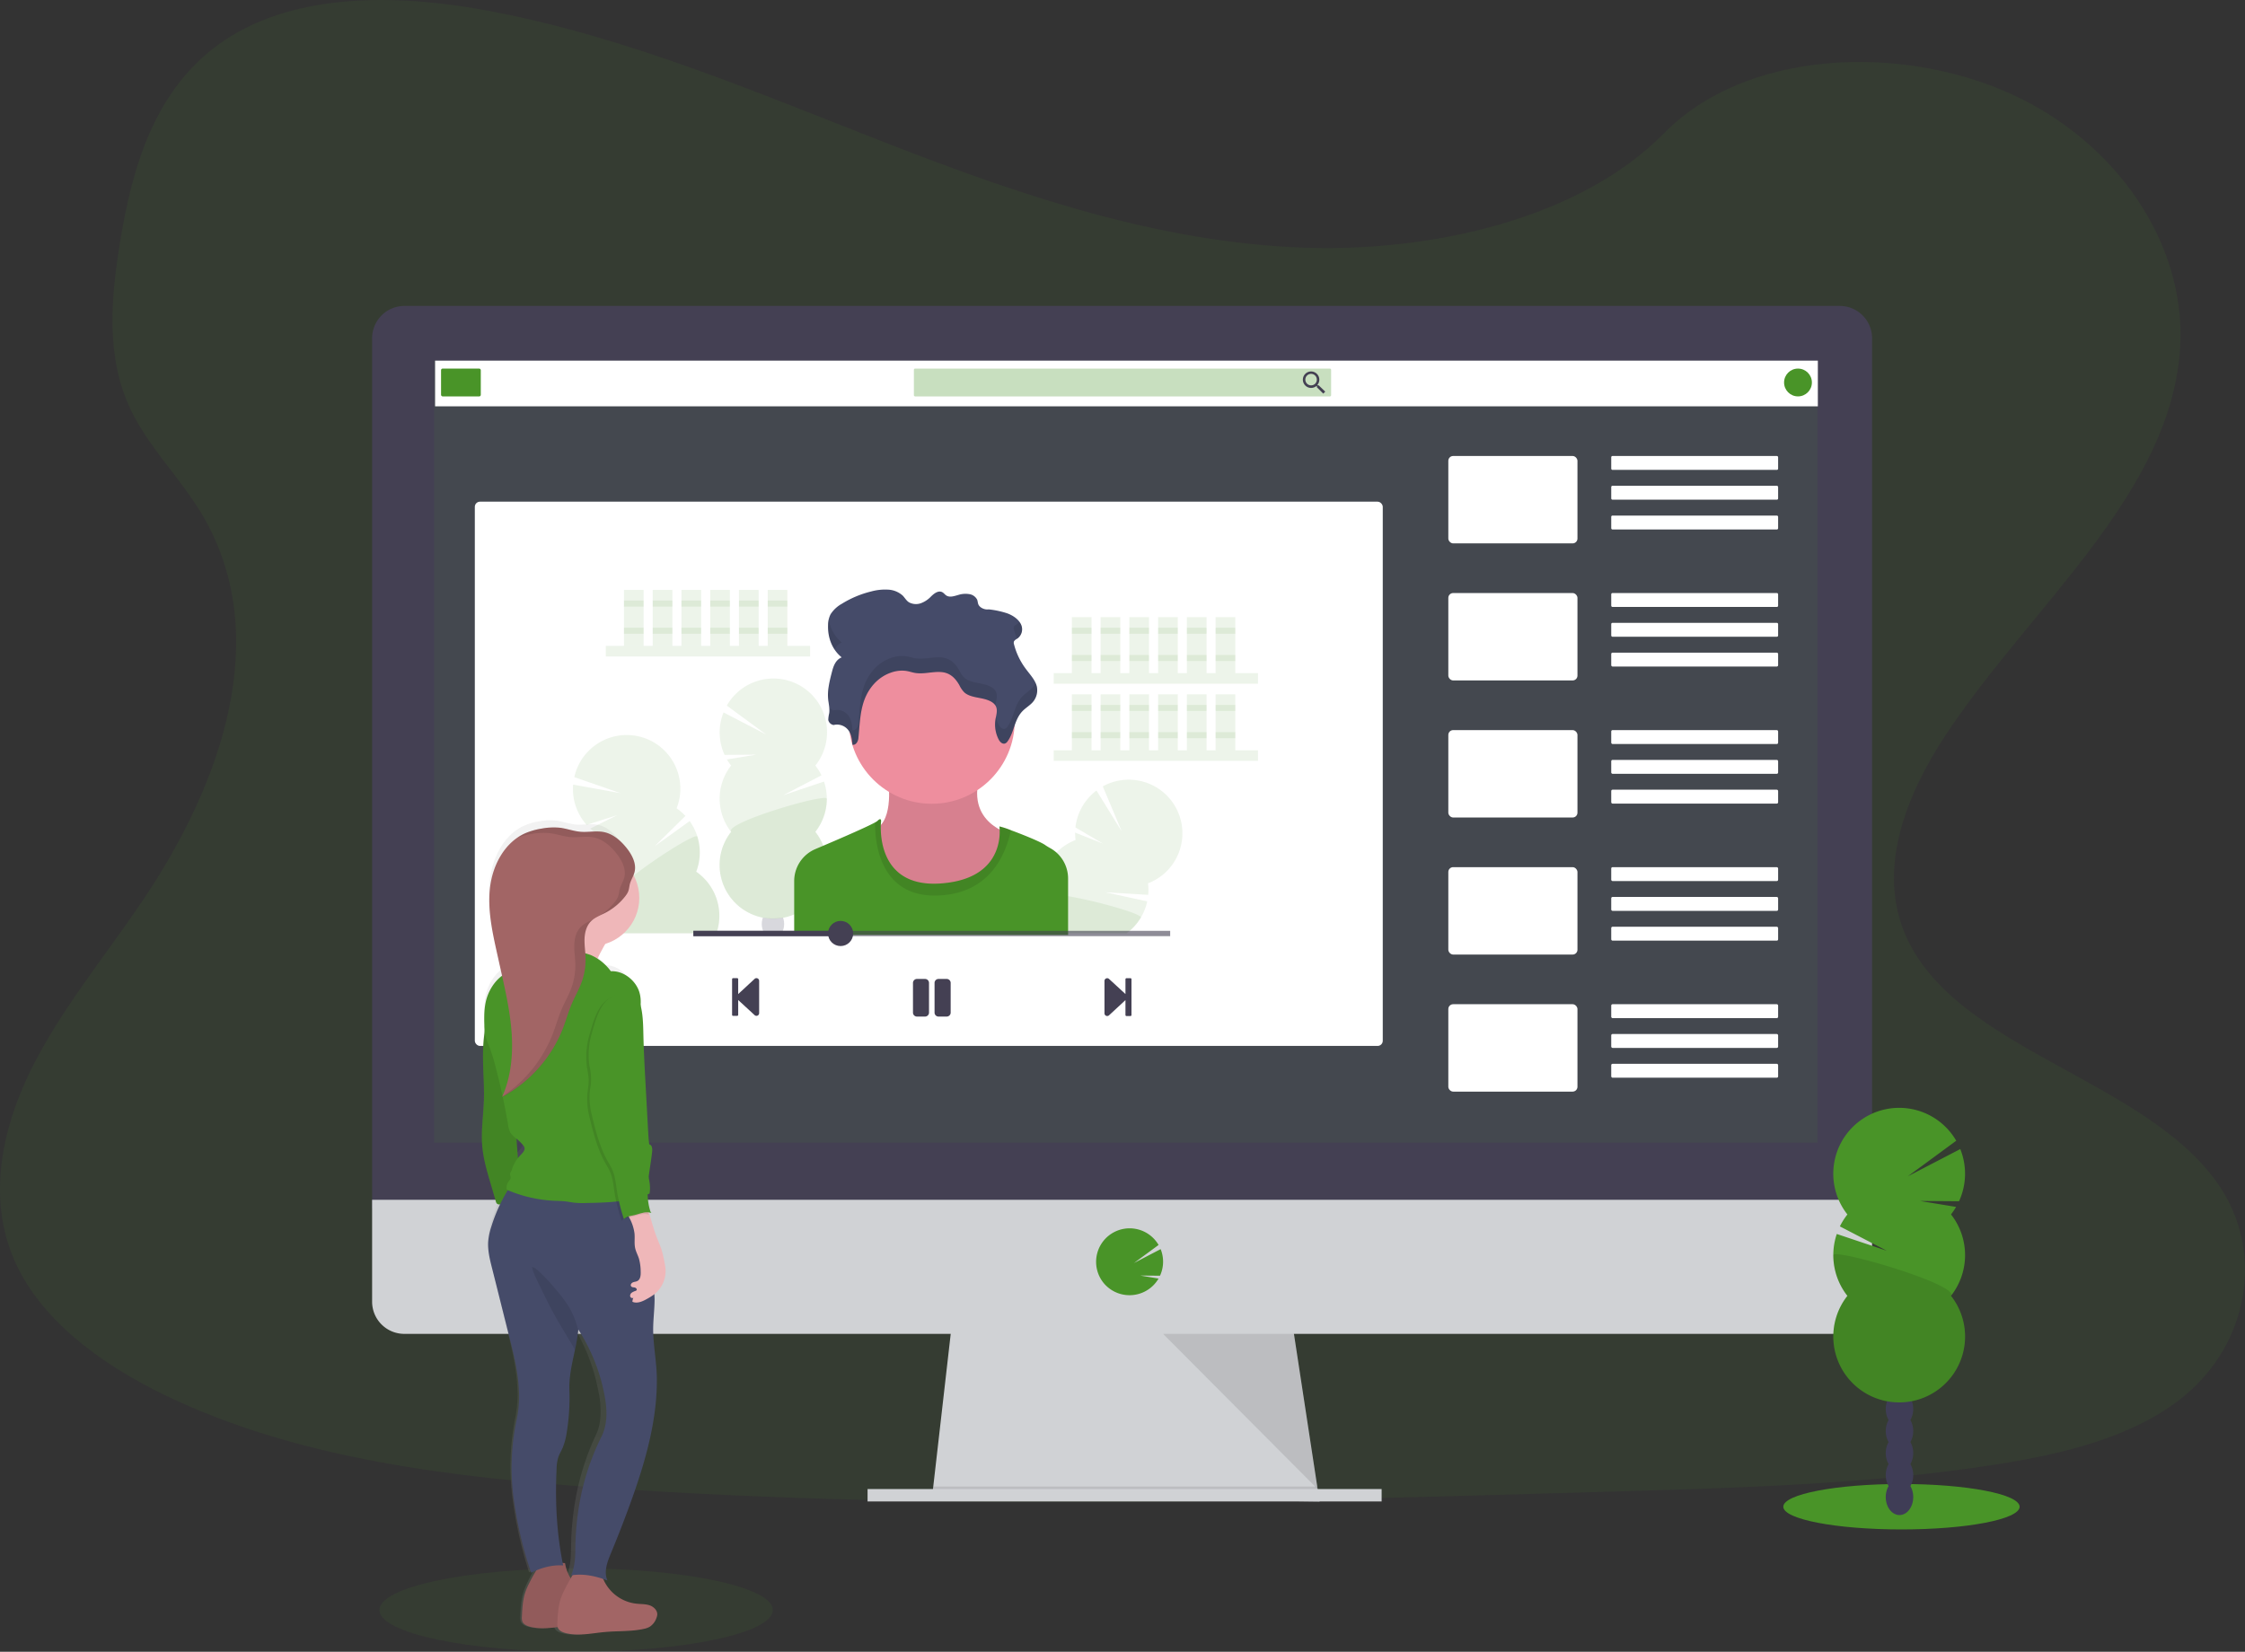 <svg id="b847c0d8-de26-4ae3-b269-ef35a8ef771f" data-name="Layer 1" xmlns="http://www.w3.org/2000/svg" xmlns:xlink="http://www.w3.org/1999/xlink" width="1130" height="831.56" viewBox="0 0 1130 831.56"><rect x="0" y="0" width="1130" height="831.56" fill="#333333" stroke="none"/><defs><linearGradient id="af868219-7e5b-405b-a411-f7ffae4abd96" x1="321.68" y1="857.11" x2="321.68" y2="447.21" gradientUnits="userSpaceOnUse"><stop offset="0" stop-color="gray" stop-opacity="0.25"/><stop offset="0.54" stop-color="gray" stop-opacity="0.12"/><stop offset="1" stop-color="gray" stop-opacity="0.1"/></linearGradient></defs><title>youtube tutorial</title><path d="M691.54,158.91C619.1,156.4,550.1,133,484.22,107.42S353.07,53.49,282.37,39.93C236.89,31.21,184.88,30,148.24,54.36c-35.27,23.46-46.66,64-52.78,101.55-4.61,28.28-7.32,58,5.3,84.51,8.77,18.37,24.34,33.82,35.11,51.42,37.45,61.26,11,136.79-29.62,196.59-19,28.06-41.13,54.82-55.82,84.69s-21.49,64.08-8.64,94.54c12.75,30.2,43.11,52.88,76,68.83,66.81,32.4,145.54,41.68,222.31,46.93C510.05,795,680.9,790,851.29,785c63.06-1.87,126.39-3.76,188.43-13.51,34.44-5.41,70-14,95-34.75,31.75-26.34,39.62-70.94,18.34-104-35.68-55.39-134.35-69.15-159.29-128.6-13.73-32.72.37-69.17,20.32-99.52,42.8-65.11,114.54-122.22,118.32-196.64,2.6-51.11-31.89-102.3-85.21-126.48-55.9-25.35-133.4-22.16-174.64,19.8C830.12,144.51,755.5,161.13,691.54,158.91Z" transform="translate(-35 -34.22)" fill="#499428" opacity="0.1"/><polygon points="664.18 755.89 469.18 753.39 469.75 748.39 479.18 665.89 650.43 665.89 663.03 748.39 663.99 754.64 664.18 755.89" fill="#d0d2d5"/><polygon points="663.99 754.64 566.68 754.64 469.18 753.39 469.75 748.39 663.03 748.39 663.99 754.64" opacity="0.1"/><rect x="436.68" y="749.64" width="258.75" height="6.25" fill="#d0d2d5"/><path d="M977.3,204.59a16.27,16.27,0,0,0-16.19-16.35H238.5a16.27,16.27,0,0,0-16.2,16.35v438h755Z" transform="translate(-35 -34.22)" fill="#444053"/><path d="M222.3,638.24v51.3a16.2,16.2,0,0,0,16.2,16.2H961.11a16.2,16.2,0,0,0,16.19-16.2v-51.3Z" transform="translate(-35 -34.22)" fill="#d0d2d5"/><rect x="218.55" y="181.52" width="696.25" height="393.75" fill="#499428" opacity="0.1"/><path d="M603.55,686.27a16.89,16.89,0,0,0,13.28-6.44v0a17.21,17.21,0,0,0,1.31-1.93l-9.26-1.52,10,.08a16.85,16.85,0,0,0,.32-13.38l-13.43,7,12.39-9.1a16.87,16.87,0,1,0-27.87,18.88v0A16.87,16.87,0,0,0,603.55,686.27Z" transform="translate(-35 -34.22)" fill="#499428"/><polygon points="585.43 671.52 663.22 749.64 651.29 671.52 585.43 671.52" opacity="0.1"/><rect x="239" y="252.56" width="457" height="274" rx="2.6" fill="#fff"/><rect x="219" y="181.56" width="696" height="23" fill="#fff"/><rect x="222" y="185.56" width="20" height="14" rx="0.78" fill="#499428"/><rect x="460" y="185.56" width="210" height="14" rx="0.58" fill="#499428" opacity="0.3"/><path d="M698.77,228.22h-.51l-.19-.16a4.25,4.25,0,0,0,1-2.72,4.14,4.14,0,1,0-4.13,4.17,4.27,4.27,0,0,0,2.72-1l.19.16v.52l3.2,3.2,1-1Zm-3.84,0a2.89,2.89,0,1,1,2.88-2.88A2.86,2.86,0,0,1,694.93,228.22Z" transform="translate(-35 -34.22)" fill="#444053"/><circle cx="905" cy="192.56" r="7" fill="#499428"/><rect x="729" y="229.56" width="65" height="44" rx="2.43" fill="#fff"/><rect x="811" y="229.56" width="84" height="7" rx="0.61" fill="#fff"/><rect x="811" y="244.56" width="84" height="7" rx="0.61" fill="#fff"/><rect x="811" y="259.56" width="84" height="7" rx="0.61" fill="#fff"/><rect x="729" y="298.56" width="65" height="44" rx="2.43" fill="#fff"/><rect x="811" y="298.56" width="84" height="7" rx="0.61" fill="#fff"/><rect x="811" y="313.56" width="84" height="7" rx="0.61" fill="#fff"/><rect x="811" y="328.56" width="84" height="7" rx="0.66" fill="#fff"/><rect x="729" y="367.56" width="65" height="44" rx="2.43" fill="#fff"/><rect x="811" y="367.56" width="84" height="7" rx="0.66" fill="#fff"/><rect x="811" y="382.56" width="84" height="7" rx="0.66" fill="#fff"/><rect x="811" y="397.56" width="84" height="7" rx="0.66" fill="#fff"/><rect x="729" y="436.56" width="65" height="44" rx="2.43" fill="#fff"/><rect x="811" y="436.56" width="84" height="7" rx="0.66" fill="#fff"/><rect x="811" y="451.56" width="84" height="7" rx="0.66" fill="#fff"/><rect x="811" y="466.56" width="84" height="7" rx="0.66" fill="#fff"/><rect x="729" y="505.56" width="65" height="44" rx="2.43" fill="#fff"/><rect x="811" y="505.56" width="84" height="7" rx="0.66" fill="#fff"/><rect x="811" y="520.56" width="84" height="7" rx="0.66" fill="#fff"/><rect x="811" y="535.56" width="84" height="7" rx="0.66" fill="#fff"/><rect x="304.92" y="325.17" width="102.83" height="5.33" fill="#499428" opacity="0.1"/><rect x="314.06" y="296.99" width="9.9" height="28.18" fill="#499428" opacity="0.1"/><rect x="328.53" y="296.99" width="9.9" height="28.18" fill="#499428" opacity="0.1"/><rect x="343" y="296.99" width="9.9" height="28.18" fill="#499428" opacity="0.1"/><rect x="357.47" y="296.99" width="9.9" height="28.18" fill="#499428" opacity="0.1"/><rect x="371.94" y="296.99" width="9.9" height="28.18" fill="#499428" opacity="0.1"/><rect x="386.42" y="296.99" width="9.9" height="28.18" fill="#499428" opacity="0.1"/><rect x="314.06" y="302.32" width="9.9" height="3.05" fill="#499428" opacity="0.1"/><rect x="328.53" y="302.32" width="9.9" height="3.05" fill="#499428" opacity="0.1"/><rect x="343" y="302.32" width="9.9" height="3.05" fill="#499428" opacity="0.1"/><rect x="357.47" y="302.32" width="9.9" height="3.05" fill="#499428" opacity="0.1"/><rect x="371.94" y="302.32" width="9.9" height="3.05" fill="#499428" opacity="0.1"/><rect x="386.42" y="302.32" width="9.9" height="3.05" fill="#499428" opacity="0.1"/><rect x="314.06" y="316.03" width="9.9" height="3.05" fill="#499428" opacity="0.1"/><rect x="328.53" y="316.03" width="9.9" height="3.05" fill="#499428" opacity="0.1"/><rect x="343" y="316.03" width="9.9" height="3.05" fill="#499428" opacity="0.1"/><rect x="357.47" y="316.03" width="9.9" height="3.05" fill="#499428" opacity="0.1"/><rect x="371.94" y="316.03" width="9.9" height="3.05" fill="#499428" opacity="0.1"/><rect x="386.42" y="316.03" width="9.9" height="3.05" fill="#499428" opacity="0.1"/><rect x="530.37" y="338.88" width="102.83" height="5.33" fill="#499428" opacity="0.1"/><rect x="539.51" y="310.7" width="9.9" height="28.18" fill="#499428" opacity="0.1"/><rect x="553.98" y="310.7" width="9.9" height="28.18" fill="#499428" opacity="0.1"/><rect x="568.45" y="310.7" width="9.9" height="28.18" fill="#499428" opacity="0.1"/><rect x="582.93" y="310.7" width="9.9" height="28.18" fill="#499428" opacity="0.1"/><rect x="597.4" y="310.7" width="9.9" height="28.18" fill="#499428" opacity="0.1"/><rect x="611.87" y="310.7" width="9.9" height="28.18" fill="#499428" opacity="0.1"/><rect x="539.51" y="316.03" width="9.9" height="3.05" fill="#499428" opacity="0.1"/><rect x="553.98" y="316.03" width="9.9" height="3.05" fill="#499428" opacity="0.1"/><rect x="568.45" y="316.03" width="9.9" height="3.05" fill="#499428" opacity="0.1"/><rect x="582.93" y="316.03" width="9.9" height="3.05" fill="#499428" opacity="0.1"/><rect x="597.4" y="316.03" width="9.9" height="3.05" fill="#499428" opacity="0.1"/><rect x="611.87" y="316.03" width="9.9" height="3.05" fill="#499428" opacity="0.1"/><rect x="539.51" y="329.74" width="9.9" height="3.05" fill="#499428" opacity="0.1"/><rect x="553.98" y="329.74" width="9.9" height="3.05" fill="#499428" opacity="0.1"/><rect x="568.45" y="329.74" width="9.9" height="3.05" fill="#499428" opacity="0.1"/><rect x="582.93" y="329.74" width="9.9" height="3.05" fill="#499428" opacity="0.1"/><rect x="597.4" y="329.74" width="9.9" height="3.05" fill="#499428" opacity="0.1"/><rect x="611.87" y="329.74" width="9.9" height="3.05" fill="#499428" opacity="0.1"/><rect x="530.37" y="377.72" width="102.83" height="5.33" fill="#499428" opacity="0.1"/><rect x="539.51" y="349.54" width="9.9" height="28.18" fill="#499428" opacity="0.1"/><rect x="553.98" y="349.54" width="9.9" height="28.18" fill="#499428" opacity="0.1"/><rect x="568.45" y="349.54" width="9.9" height="28.18" fill="#499428" opacity="0.1"/><rect x="582.93" y="349.54" width="9.9" height="28.18" fill="#499428" opacity="0.1"/><rect x="597.4" y="349.54" width="9.9" height="28.18" fill="#499428" opacity="0.1"/><rect x="611.87" y="349.54" width="9.9" height="28.18" fill="#499428" opacity="0.1"/><rect x="539.51" y="354.87" width="9.9" height="3.05" fill="#499428" opacity="0.1"/><rect x="553.98" y="354.87" width="9.9" height="3.05" fill="#499428" opacity="0.1"/><rect x="568.45" y="354.87" width="9.9" height="3.05" fill="#499428" opacity="0.1"/><rect x="582.93" y="354.87" width="9.9" height="3.05" fill="#499428" opacity="0.1"/><rect x="597.4" y="354.87" width="9.9" height="3.05" fill="#499428" opacity="0.1"/><rect x="611.87" y="354.87" width="9.9" height="3.05" fill="#499428" opacity="0.1"/><rect x="539.51" y="368.58" width="9.9" height="3.05" fill="#499428" opacity="0.1"/><rect x="553.98" y="368.58" width="9.9" height="3.05" fill="#499428" opacity="0.1"/><rect x="568.45" y="368.58" width="9.9" height="3.05" fill="#499428" opacity="0.1"/><rect x="582.93" y="368.58" width="9.9" height="3.05" fill="#499428" opacity="0.1"/><rect x="597.4" y="368.58" width="9.9" height="3.05" fill="#499428" opacity="0.1"/><rect x="611.87" y="368.58" width="9.9" height="3.05" fill="#499428" opacity="0.1"/><path d="M403,419.66a28.45,28.45,0,0,1-2.1-3.09l14.81-2.43-16,.12a27.06,27.06,0,0,1-.52-21.38L420.64,404l-19.81-14.56a27,27,0,1,1,44.57,30.2,26.24,26.24,0,0,1,3.08,4.92l-19.22,10,20.49-6.87A27,27,0,0,1,445.4,453,27,27,0,1,1,403,453a27,27,0,0,1,0-33.37Z" transform="translate(-35 -34.22)" fill="#499428" opacity="0.1"/><path d="M451.18,436.34A26.89,26.89,0,0,1,445.4,453,27,27,0,1,1,403,453C399.37,448.43,451.18,433.31,451.18,436.34Z" transform="translate(-35 -34.22)" fill="#499428" opacity="0.1"/><path d="M428.52,503.88a2.53,2.53,0,0,1,.13.22h-9.16c.05-.07.08-.15.13-.22a8.87,8.87,0,0,1-1.18-4.51,9.26,9.26,0,0,1,.55-3.18v0c.51.08,1.14.17,1.87.25a32.1,32.1,0,0,0,6.39,0q.92-.09,1.89-.24a.09.09,0,0,0,0,.05,9,9,0,0,1,.54,3.13A8.87,8.87,0,0,1,428.52,503.88Z" transform="translate(-35 -34.22)" fill="#3f3d56" opacity="0.2"/><path d="M395.6,504.1h-51c-.11-.29-.21-.6-.3-.9a26.85,26.85,0,0,1,.59-17.64,27,27,0,0,1-9.85-31.89,25.83,25.83,0,0,1-2.91-2.33l13.42-6.69-15.26,4.84a27,27,0,0,1-6.8-20.27l23.81,4.3-23.22-8.07a27,27,0,1,1,51.49,15.7A27.35,27.35,0,0,1,380,445l-15.42,15.21,17.55-12.62a27,27,0,0,1,3.32,25.5A27,27,0,0,1,395.6,504.1Z" transform="translate(-35 -34.22)" fill="#499428" opacity="0.1"/><path d="M395.6,504.1h-51c-.11-.29-.21-.6-.3-.9a26.85,26.85,0,0,1,.59-17.64c-4.8-3.32,40.23-33.07,41.12-30.17a26.88,26.88,0,0,1-.59,17.65A27,27,0,0,1,395.6,504.1Z" transform="translate(-35 -34.22)" fill="#499428" opacity="0.1"/><path d="M626.35,467.56a26.9,26.9,0,0,1-13.51,11.36,27.4,27.4,0,0,1,.11,5.8l-21.61-1.3L612.45,488a27,27,0,0,1-3.22,8.16,26.57,26.57,0,0,1-7.2,7.9H572.61v.77h-30c.06-.26.12-.51.19-.77a27,27,0,0,1,16.45-18.31,27,27,0,0,1,17.13-28.64,27.36,27.36,0,0,1-.22-3.73l13.95,5.51-13.8-8.11A27,27,0,0,1,586.9,432.2l12.71,20.58-9.53-22.66a27,27,0,0,1,36.27,37.44Z" transform="translate(-35 -34.22)" fill="#499428" opacity="0.1"/><path d="M609.23,496.2a26.57,26.57,0,0,1-7.2,7.9H572.61v.77h-30c.06-.26.12-.51.19-.77a27,27,0,0,1,16.45-18.31c-.25-2,5.56-1.7,13.31-.4C587.75,487.94,610.26,494.48,609.23,496.2Z" transform="translate(-35 -34.22)" fill="#499428" opacity="0.1"/><path d="M481.71,424.19s3.7,20-4.56,26.53,7,45.67,32.18,41.1,35.44-37.4,35.44-37.4-25.22-5.22-15.87-31.75Z" transform="translate(-35 -34.22)" fill="#ee8e9e"/><path d="M481.71,424.19s3.7,20-4.56,26.53,7,45.67,32.18,41.1,35.44-37.4,35.44-37.4-25.22-5.22-15.87-31.75Z" transform="translate(-35 -34.22)" opacity="0.1"/><circle cx="469" cy="362.9" r="41.75" fill="#ee8e9e"/><path d="M572.61,476.49v28.38H434.75V477.78a17.48,17.48,0,0,1,10.67-16.1l3.95-1.68c10-4.26,22.15-9.55,26.12-11.75a6.53,6.53,0,0,0,1.22-.79c2.17-2.17,1.74.65,1.74.65s-.06.54-.1,1.47c-.24,6.39.68,31.5,30.11,29.41,28.71-2,30-21.42,29.71-27.13a15.45,15.45,0,0,0-.13-1.58,37.09,37.09,0,0,1,5.81,1.9c6,2.22,14.86,5.78,17.23,7.46.74.52,1.64,1.06,2.62,1.61a17.23,17.23,0,0,1,3.1,2.21A17.51,17.51,0,0,1,572.61,476.49Z" transform="translate(-35 -34.22)" fill="#499428"/><path d="M543.85,452.18c-2.43,11.26-10.06,32.35-37.56,32.9-29.3.58-31-28.56-30.81-36.83a5.91,5.91,0,0,0,1.23-.79c2.18-2.17,1.74.65,1.74.65s-3.69,33.27,30,30.88S538,450.29,538,450.29C538,450.13,540.51,451,543.85,452.18Z" transform="translate(-35 -34.22)" opacity="0.1"/><path d="M454.58,399.21a7.15,7.15,0,0,1,7.53,2.75c1.52,2.13,1.75,4.7,1.94,7.16,1.81.38,2.83-1.67,3-3.22.67-6.31.72-12.74,2.84-18.84s6.75-12,13.86-14.33a16.08,16.08,0,0,1,7.57-.72c1.51.25,2.93.78,4.43,1,5.2.86,10.85-1.6,15.72.11,3.06,1.08,5,3.57,6.43,6.06a13.08,13.08,0,0,0,2.5,3.63c2.07,1.86,5.31,2.34,8.28,2.92s6.21,1.59,7.48,3.88c1.14,2.07.3,4.46-.08,6.7a16.42,16.42,0,0,0,1.69,10.37c.55,1,1.67,2.21,3,1.88a2.63,2.63,0,0,0,1.42-1.15c3.41-4.78,3.32-11,7.6-15.31,1.43-1.44,3.28-2.56,4.67-4a9.08,9.08,0,0,0,2.42-8.24c-.77-3.3-3.41-6-5.54-8.9a35,35,0,0,1-5.93-12.31,2.23,2.23,0,0,1,0-1.61,4.29,4.29,0,0,1,1.52-1.24,5.74,5.74,0,0,0,1.94-7.33C547.66,346,545,344.12,542,343a44.8,44.8,0,0,0-9.37-2c-2.1.3-4.56-.89-5.21-2.57-.29-.75-.29-1.56-.58-2.31a5.3,5.3,0,0,0-4-2.8,11.7,11.7,0,0,0-5.35.38c-2,.56-4.27,1.4-6,.42-.91-.51-1.41-1.44-2.39-1.86-2-.84-4.06.86-5.49,2.26a13.36,13.36,0,0,1-4.95,3.33,7.37,7.37,0,0,1-6.14-.41c-1.37-.87-2.06-2.27-3.15-3.38a11.86,11.86,0,0,0-7.45-3,26.23,26.23,0,0,0-8.41.92,50.78,50.78,0,0,0-14.77,6.2,15.87,15.87,0,0,0-5.67,5.27,12,12,0,0,0-1.27,5.43c-.22,5.91,1.74,12.13,6.85,16.27-3.12,1.3-4.17,4.49-4.9,7.32-1.17,4.52-2.34,9.11-1.9,13.71.22,2.38.87,4.76.52,7.13a15.36,15.36,0,0,0-.46,3.41A3.27,3.27,0,0,0,454.58,399.21Z" transform="translate(-35 -34.22)" fill="#454b69"/><g opacity="0.1"><path d="M556.23,378a9.76,9.76,0,0,1-1.8,2.66c-1.39,1.46-3.24,2.59-4.67,4-4.28,4.28-4.19,10.54-7.6,15.32a2.57,2.57,0,0,1-1.42,1.14c-1.3.34-2.42-.84-3-1.88a17.2,17.2,0,0,1-1.49-4c-.07.35-.14.7-.2,1a16.42,16.42,0,0,0,1.69,10.37c.55,1,1.67,2.21,3,1.88a2.63,2.63,0,0,0,1.42-1.15c3.41-4.78,3.32-11,7.6-15.31,1.43-1.44,3.28-2.56,4.67-4a9.08,9.08,0,0,0,2.42-8.24A10.74,10.74,0,0,0,556.23,378Z" transform="translate(-35 -34.22)"/><path d="M546.91,348.4a4.19,4.19,0,0,0-1.52,1.24,2.21,2.21,0,0,0,0,1.6,33.82,33.82,0,0,0,1.51,4.56h0a5.74,5.74,0,0,0,1.94-7.33,7,7,0,0,0-.7-1.17A5.76,5.76,0,0,1,546.91,348.4Z" transform="translate(-35 -34.22)"/><path d="M458.71,357.67a18.54,18.54,0,0,1-6.55-11.59,15.62,15.62,0,0,0-.3,2.72,20.82,20.82,0,0,0,3.29,12.37A7,7,0,0,1,458.71,357.67Z" transform="translate(-35 -34.22)"/><path d="M536.08,388.94c.38-2.25,1.22-4.64.08-6.7-1.27-2.3-4.51-3.3-7.48-3.88s-6.21-1.07-8.28-2.92a13.08,13.08,0,0,1-2.5-3.63c-1.41-2.49-3.37-5-6.43-6.06-4.87-1.71-10.52.74-15.72-.11-1.5-.25-2.92-.77-4.43-1a16,16,0,0,0-7.57.72c-7.11,2.34-11.74,8.24-13.86,14.33s-2.17,12.52-2.84,18.84c-.17,1.54-1.19,3.6-3,3.22-.19-2.47-.42-5-1.94-7.17a7.15,7.15,0,0,0-7.53-2.74,3.66,3.66,0,0,1-2.11-1.35,11.59,11.59,0,0,1,0,2.76,15.36,15.36,0,0,0-.46,3.41,3.27,3.27,0,0,0,2.61,2.57,7.15,7.15,0,0,1,7.53,2.75c1.52,2.13,1.75,4.7,1.94,7.16,1.81.38,2.83-1.67,3-3.22.67-6.31.72-12.74,2.84-18.84s6.75-12,13.86-14.33a16.08,16.08,0,0,1,7.57-.72c1.51.25,2.93.78,4.43,1,5.2.86,10.85-1.6,15.72.11,3.06,1.08,5,3.57,6.43,6.06a13.08,13.08,0,0,0,2.5,3.63c2.07,1.86,5.31,2.34,8.28,2.92s6,1.52,7.33,3.64C536,389.24,536.05,389.09,536.08,388.94Z" transform="translate(-35 -34.22)"/><path d="M452.43,385.83a19,19,0,0,0-.33-5.57,24.82,24.82,0,0,0-.19,5.84c0,.5.11,1,.18,1.49C452.2,387,452.35,386.42,452.43,385.83Z" transform="translate(-35 -34.22)"/></g><path d="M403.49,545.22V527.17a.51.51,0,0,1,.51-.51h2.05a.51.51,0,0,1,.51.51v7.51l8.32-7.71a1.36,1.36,0,0,1,2.23,1v16.35a1.36,1.36,0,0,1-2.23,1l-8.32-7.66v7.47a.51.51,0,0,1-.51.51H404A.51.51,0,0,1,403.49,545.22Z" transform="translate(-35 -34.22)" fill="#444053"/><path d="M604.52,527.17v18.05a.51.51,0,0,1-.52.51h-2a.51.51,0,0,1-.51-.51v-7.51l-8.32,7.7a1.37,1.37,0,0,1-2.24-1V528a1.37,1.37,0,0,1,2.24-1l8.32,7.66v-7.46a.51.51,0,0,1,.51-.51h2A.51.51,0,0,1,604.52,527.17Z" transform="translate(-35 -34.22)" fill="#444053"/><path d="M500.61,546h-4.07a2,2,0,0,1-2-2V529.06a2,2,0,0,1,2-2h4.07a2,2,0,0,1,2,2V544A2,2,0,0,1,500.61,546Zm12.9-2V529.06a2,2,0,0,0-2-2H507.4a2,2,0,0,0-2,2V544a2,2,0,0,0,2,2h4.07A2,2,0,0,0,513.51,544Z" transform="translate(-35 -34.22)" fill="#444053"/><rect x="349" y="468.62" width="240" height="2.67" fill="#444053" opacity="0.6"/><circle cx="423.11" cy="469.95" r="6.33" fill="#444053"/><rect x="349" y="468.62" width="74.11" height="2.67" fill="#444053"/><ellipse cx="957.08" cy="758.54" rx="59.47" ry="11.44" fill="#499428"/><ellipse cx="956.09" cy="753.68" rx="6.92" ry="9.06" fill="#3f3d56"/><ellipse cx="956.09" cy="742.6" rx="6.92" ry="9.06" fill="#3f3d56"/><ellipse cx="956.09" cy="731.53" rx="6.92" ry="9.06" fill="#3f3d56"/><ellipse cx="956.09" cy="720.45" rx="6.92" ry="9.06" fill="#3f3d56"/><ellipse cx="956.09" cy="709.37" rx="6.92" ry="9.06" fill="#3f3d56"/><ellipse cx="956.09" cy="698.29" rx="6.92" ry="9.06" fill="#3f3d56"/><ellipse cx="956.09" cy="687.21" rx="6.92" ry="9.06" fill="#3f3d56"/><path d="M1017,645.63a34.28,34.28,0,0,0,2.58-3.8l-18.2-3,19.68.15a33.27,33.27,0,0,0,.63-26.28L995.31,626.4l24.34-17.89a33.17,33.17,0,1,0-54.78,37.12,33.85,33.85,0,0,0-3.78,6l23.62,12.27-25.18-8.45a33.19,33.19,0,0,0,5.34,31.14,33.16,33.16,0,1,0,52.14,0,33.18,33.18,0,0,0,0-41Z" transform="translate(-35 -34.22)" fill="#499428"/><path d="M957.78,666.13a33,33,0,0,0,7.09,20.5,33.16,33.16,0,1,0,52.14,0C1021.45,681,957.78,662.41,957.78,666.13Z" transform="translate(-35 -34.22)" opacity="0.1"/><ellipse cx="290" cy="810.56" rx="99" ry="21" fill="#499428" opacity="0.1"/><path d="M358.15,842.34c-2-.73-4.14-.61-6.23-.84a19.28,19.28,0,0,1-11.46-5.56,21,21,0,0,1-4.58-7c.66.24,1.32.49,2,.76-2-4.67.1-9.91,1.94-14.63q4.68-12,8.85-24.13c7-20.49,13-41.8,12.87-63.6,0-7.88-1.45-15.33-1.73-23.2-.21-5.84.69-11.67.65-17.52,0-.82,0-1.63-.06-2.45a15.53,15.53,0,0,0,5.27-12.66,30.48,30.48,0,0,0-.53-3.68,59.68,59.68,0,0,0-1.4-6.26c-.66-2.17-1.56-4.25-2.33-6.37-1.49-4.11-2.5-8.39-3.77-12.57A4.33,4.33,0,0,1,359,643a2.93,2.93,0,0,1-.64-1.31,32.41,32.41,0,0,1-1.2-8.17l.85-.38a21.27,21.27,0,0,0-.41-8.09c.48-4.29,1.23-8.61,1.69-12.88.17-1.6.1-3.61-1.37-4-.3-2.29-.42-4.61-.54-6.92q-.63-12.09-1.25-24.17c-.42-8.09-.84-16.17-1-24.27-.11-5.14-.17-10.46-1.39-15.38a18.6,18.6,0,0,0-.71-7c-1.86-5.89-7.64-10.56-13.5-10.23a26.86,26.86,0,0,0-6.39-6.46c1.17-2.62,2.57-5.32,3.72-7.44C346.24,503.25,353.1,494,353.1,483a25.43,25.43,0,0,0-2.75-11.59,12.52,12.52,0,0,0,.44-1.35,11.09,11.09,0,0,0-.45-6.49,19,19,0,0,0-1-2.32c-.26-.5-.54-1-.83-1.48L348,459c-.31-.47-.63-.92-1-1.36a33.1,33.1,0,0,0-2.28-2.74,22.56,22.56,0,0,0-3.28-2.92,14.46,14.46,0,0,0-5.4-2.49,16.46,16.46,0,0,0-3.43-.31c-.69,0-1.39,0-2.08.06-1.4.08-2.79.18-4.18.17-.46,0-.93,0-1.39-.07a50.63,50.63,0,0,1-7.24-1.51l-1.2-.25c-.41-.08-.81-.15-1.22-.2a22.89,22.89,0,0,0-3.31-.2l-1.11,0a30.68,30.68,0,0,0-3.31.34l-1.1.17a31.6,31.6,0,0,0-8.05,2.39c-.33.15-.67.32-1,.5l-.2.11c-.27.14-.54.29-.8.45l-.15.09-.85.54-.07.05c-7.94,5.34-12.63,15.46-13.82,25.5-1.33,11.27,1,22.63,3.33,33.72l2.1,10c.09.45.19.89.28,1.34a22,22,0,0,0-6.59,9.14c-2,5-2.05,10.41-1.89,15.83,0,1.1.06,2.2.17,3.3-.25,2.08-.47,4.17-.61,6.27-.63,9.7.55,19.45.24,29.17-.24,7.49-1.37,15-.82,22.44.48,6.6,2.25,13,4,19.37l2.52,9.08a2.41,2.41,0,0,0,.63,1.25,1.9,1.9,0,0,0,1.41.29A85.12,85.12,0,0,0,282.2,650a35.5,35.5,0,0,0-1.48,7.38c-.33,4.58.73,9.13,1.79,13.58q2.4,10,4.78,20.08,1.68,7.05,3.35,14.09c2.2,9.26,4.41,18.58,4.82,28.11a61.05,61.05,0,0,1-1,14.29,124.52,124.52,0,0,0-1.24,42.83,210,210,0,0,0,8.09,35.41c.81-.43,1.63-.83,2.47-1.2l-.35.65q-1.73,3-3.2,6.15a35,35,0,0,0-1.71,4.21c-1.28,4-1.48,8.26-1.66,12.47a6.1,6.1,0,0,0,.21,2.41c.55,1.51,2.13,2.28,3.6,2.7,4.32,1.23,8.81.79,13.3.21a1.61,1.61,0,0,0,.09.29c.55,1.51,2.12,2.28,3.6,2.7,6.18,1.76,12.7.1,19.07-.5s12.63-.16,18.76-1.63a8.93,8.93,0,0,0,2.6-1,8.51,8.51,0,0,0,3.28-4.55,5.83,5.83,0,0,0,.38-1.49C362,845,360.13,843.07,358.15,842.34ZM337,749.73a25.2,25.2,0,0,1-2,6.78,129.4,129.4,0,0,0-10.26,32.17,149.15,149.15,0,0,0-2.27,22.25c-.1,5.5.11,11.26-2.18,16.2l.83-.13c-.26.48-.51,1-.75,1.38l-.12.22a21.68,21.68,0,0,1-2.73-7.66c0-.09-.45-.16-1.14-.2a206.93,206.93,0,0,1-2.92-47.89,22.17,22.17,0,0,1,.8-5.75c.51-1.61,1.37-3.08,2-4.64a34.09,34.09,0,0,0,2-8.14,115.64,115.64,0,0,0,1.26-21.52c-.24-6.79,1.33-13.54,2.67-20.3.64-3.21,1.23-6.43,1.55-9.65l.06-.65a96.87,96.87,0,0,1,12.28,31.88A45.6,45.6,0,0,1,337,749.73Zm-42.8-144.52.32.28a22,22,0,0,1,2.66,2.79,3.69,3.69,0,0,1,.84,1.54c.3,1.46-.91,2.7-1.9,3.77a17,17,0,0,0-1.21,1.46Q294.59,610.13,294.23,605.21Z" transform="translate(-35 -34.22)" fill="url(#af868219-7e5b-405b-a411-f7ffae4abd96)"/><path d="M280.36,542.53l-1.1,8.49c-.37,2.88-.74,5.75-.94,8.64-.67,9.62.57,19.28.25,28.92-.26,7.42-1.44,14.83-.87,22.24.51,6.54,2.37,12.9,4.23,19.2l2.64,9a2.38,2.38,0,0,0,.66,1.24,2.33,2.33,0,0,0,1.69.27l11.72-1.06c-.75-3.44-1.58-7-2-10.53-.32-2.76-.51-5.54-.71-8.32-.62-8.66-1.33-17.32-2-26l-1.25-15.2c-.53-6.6-1.08-13.23-2.74-19.64A39.09,39.09,0,0,0,280.36,542.53Z" transform="translate(-35 -34.22)" fill="#499428"/><path d="M280.36,542.53l-1.1,8.49c-.37,2.88-.74,5.75-.94,8.64-.67,9.62.57,19.28.25,28.92-.26,7.42-1.44,14.83-.87,22.24.51,6.54,2.37,12.9,4.23,19.2l2.64,9a2.38,2.38,0,0,0,.66,1.24,2.33,2.33,0,0,0,1.69.27l11.72-1.06c-.75-3.44-1.58-7-2-10.53-.32-2.76-.51-5.54-.71-8.32-.62-8.66-1.33-17.32-2-26l-1.25-15.2c-.53-6.6-1.08-13.23-2.74-19.64A39.09,39.09,0,0,0,280.36,542.53Z" transform="translate(-35 -34.22)" opacity="0.1"/><path d="M301.24,831.55a35.81,35.81,0,0,0-1.8,4.18c-1.34,3.95-1.54,8.19-1.74,12.36a6,6,0,0,0,.22,2.39c.58,1.5,2.24,2.26,3.79,2.67,6.49,1.75,13.33.11,20-.49s13.26-.16,19.7-1.61a10.06,10.06,0,0,0,2.73-.95,8.51,8.51,0,0,0,3.45-4.5,5.88,5.88,0,0,0,.39-1.48c.21-2.2-1.7-4.1-3.78-4.82s-4.35-.61-6.54-.83a20.6,20.6,0,0,1-18.24-17.21c-.08-.48-10.84-.19-12,.43-1.32.73-2.12,2.54-2.87,3.77Q302.78,828.43,301.24,831.55Z" transform="translate(-35 -34.22)" fill="#a26565"/><path d="M301.24,831.55a35.81,35.81,0,0,0-1.8,4.18c-1.34,3.95-1.54,8.19-1.74,12.36a6,6,0,0,0,.22,2.39c.58,1.5,2.24,2.26,3.79,2.67,6.49,1.75,13.33.11,20-.49s13.26-.16,19.7-1.61a10.06,10.06,0,0,0,2.73-.95,8.51,8.51,0,0,0,3.45-4.5,5.88,5.88,0,0,0,.39-1.48c.21-2.2-1.7-4.1-3.78-4.82s-4.35-.61-6.54-.83a20.6,20.6,0,0,1-18.24-17.21c-.08-.48-10.84-.19-12,.43-1.32.73-2.12,2.54-2.87,3.77Q302.78,828.43,301.24,831.55Z" transform="translate(-35 -34.22)" opacity="0.1"/><path d="M319.09,834.73a34,34,0,0,0-1.8,4.17c-1.35,4-1.55,8.19-1.74,12.36a5.83,5.83,0,0,0,.22,2.39c.57,1.5,2.23,2.26,3.78,2.68,6.49,1.74,13.34.1,20-.5s13.27-.16,19.7-1.61a9.62,9.62,0,0,0,2.73-1,8.47,8.47,0,0,0,3.45-4.5,5.88,5.88,0,0,0,.39-1.48c.21-2.19-1.7-4.1-3.78-4.82s-4.35-.6-6.54-.83a20.61,20.61,0,0,1-18.24-17.2c-.08-.48-10.84-.2-12,.42-1.33.73-2.13,2.54-2.88,3.77C321.24,830.61,320.12,832.65,319.09,834.73Z" transform="translate(-35 -34.22)" fill="#a26565"/><path d="M365.62,728.5c.14,21.61-6.14,42.73-13.51,63q-4.38,12.06-9.29,23.91c-1.94,4.68-4.13,9.88-2.05,14.5-6-2.28-12.1-3.62-18.41-2.57,2.4-4.9,2.17-10.6,2.28-16A140.3,140.3,0,0,1,327,789.29a123,123,0,0,1,10.79-31.89,24.3,24.3,0,0,0,2.09-6.72c.82-5.14.18-10.42-.89-15.51a92.47,92.47,0,0,0-12.9-31.6l-.06.64a93.27,93.27,0,0,1-1.62,9.57c-1.41,6.69-3.06,13.39-2.81,20.12a108.83,108.83,0,0,1-1.32,21.33,32.43,32.43,0,0,1-2.15,8.06c-.69,1.55-1.59,3-2.13,4.61a21,21,0,0,0-.84,5.7c-.8,16.27,0,32.79,3.32,48.74-5.57-.44-11.14,1.17-16.12,3.67a198.54,198.54,0,0,1-8.5-35.1,116.62,116.62,0,0,1,1.3-42.46,56.42,56.42,0,0,0,1.05-14.15c-.43-9.45-2.75-18.69-5.06-27.87l-3.52-14q-2.5-10-5-19.91c-1.11-4.41-2.23-8.92-1.88-13.46a33.4,33.4,0,0,1,1.56-7.32,81.69,81.69,0,0,1,11.07-22.64c19.27,1.08,38.77-.72,58-2.2a3.89,3.89,0,0,1,2.72.46,3.85,3.85,0,0,1,1.1,2.48l7.23,41a103,103,0,0,1,2.05,17.3c0,5.8-.9,11.58-.68,17.37C364.1,713.31,365.58,720.69,365.62,728.5Z" transform="translate(-35 -34.22)" fill="#454b69"/><path d="M326.05,704.21a93.27,93.27,0,0,1-1.62,9.57c-4.19-7.25-8.71-14.32-12.57-21.75-1-1.91-1.94-3.85-2.89-5.79l-2.85-5.8c-.53-1.09-1.06-2.18-1.54-3.29a23.77,23.77,0,0,1-1.79-5c1.4-.26,4.86,3.52,5.9,4.51a80.64,80.64,0,0,1,6,6.64,72.81,72.81,0,0,1,6.26,8.2A39.88,39.88,0,0,1,326.05,704.21Z" transform="translate(-35 -34.22)" opacity="0.1"/><path d="M342.1,505.3s-10.7,17.05-8.72,20.62-33.7-3.17-33.7-3.17,19.43-17.05,17.44-24.19S342.1,505.3,342.1,505.3Z" transform="translate(-35 -34.22)" fill="#efb7b9"/><circle cx="297.59" cy="452.05" r="24.19" fill="#efb7b9"/><path d="M342.46,523.18A24.56,24.56,0,0,0,332.29,515a36.38,36.38,0,0,0-7.23-1.78l-9.65-1.7c-2.36-.42-4.89-.81-7.09.16a11.62,11.62,0,0,0-3,2.21c-3.35,3.11-6.6,6.52-10.81,8.32-1.15.49-2.35.85-3.5,1.34-4.71,2-8.23,6.26-10.22,11-2.1,4.94-2.16,10.31-2,15.68a27.56,27.56,0,0,0,.55,5.52,35.57,35.57,0,0,0,1.83,5.06,92.57,92.57,0,0,1,3.34,10.73q3.75,14.35,6.24,29a10.87,10.87,0,0,0,1.21,4,14.36,14.36,0,0,0,3.34,3.21,20.86,20.86,0,0,1,2.79,2.77A3.62,3.62,0,0,1,299,612c.31,1.44-1,2.68-2,3.73a18.06,18.06,0,0,0-4.52,7.87,3.17,3.17,0,0,0-.72,2.17,3.8,3.8,0,0,1,.23,1.72,3.88,3.88,0,0,1-.91,1.41,5.33,5.33,0,0,0-1,4.28,67.89,67.89,0,0,0,23.68,5.54c2,.1,4,.1,6,.34,1.42.18,2.82.47,4.24.64a45.78,45.78,0,0,0,6.2.16c10.77-.22,21.85-.49,31.74-4.76.93-5.07-1.08-10.24-2.34-15.24-2-8-2.5-16.19-4-24.26-1-5.51-2.5-10.94-3.35-16.49s-1-11.3.48-16.7c1.35-4.78,1.76-9.66,3.16-14.43s2.38-9.94.8-14.66C354.69,527.48,348.62,522.85,342.46,523.18Z" transform="translate(-35 -34.22)" fill="#499428"/><path d="M354.34,473.44c1.18-4.29-1.14-8.76-3.9-12.25-3-3.75-6.82-7.13-11.51-8.07-3.81-.77-7.76.16-11.64-.15-3.43-.27-6.73-1.51-10.14-2a32.12,32.12,0,0,0-9.28.35,35.25,35.25,0,0,0-8.45,2.36c-10.3,4.57-16.33,15.83-17.73,27s1.05,22.43,3.49,33.42l2.21,9.94c2.3,10.35,4.6,20.74,5.21,31.32s-.53,21.44-4.88,31.1a66.89,66.89,0,0,0,30.73-34.79c1.56-4.09,2.72-8.34,4.46-12.36,1.49-3.46,3.4-6.74,4.72-10.27a33.36,33.36,0,0,0,2.11-12.47c-.08-3.2-.61-6.38-.52-9.58s.91-6.53,3.12-8.85c2-2.05,4.75-3,7.28-4.33a30.31,30.31,0,0,0,10.19-8.5c1.59-2.08,1.68-3,2.08-5.36S353.72,475.71,354.34,473.44Z" transform="translate(-35 -34.22)" fill="#a26565"/><path d="M354.37,655.15c.25,2.49-.2,5,.34,7.47.41,1.84,1.36,3.5,1.92,5.3a25.2,25.2,0,0,1,.85,6.37c.08,1.8-.06,4-1.66,4.84-.7.37-1.54.37-2.27.69s-1.35,1.19-.93,1.87,1.14.57,1.8.7,1.37.81,1,1.36a1.14,1.14,0,0,1-.58.37,7.08,7.08,0,0,0-1.88.9,1.92,1.92,0,0,0-.77,1.83,1.13,1.13,0,0,0,1.61.74,5,5,0,0,0-.47,2c2.56,1.1,5.43-.34,7.83-1.73a29.49,29.49,0,0,0,3-1.92A15,15,0,0,0,370,673.17a29.79,29.79,0,0,0-.57-3.65,54.92,54.92,0,0,0-1.47-6.21c-.69-2.15-1.63-4.2-2.44-6.31-1.72-4.49-2.83-9.19-4.39-13.74a2.08,2.08,0,0,0-.75-1.19,2.11,2.11,0,0,0-1.11-.21,18.19,18.19,0,0,0-5.21.48c-1,.3-2.71,1-3.18,2s.28,1.84.73,2.67A22.38,22.38,0,0,1,354.37,655.15Z" transform="translate(-35 -34.22)" fill="#efb7b9"/><path d="M352.74,533.64a7.33,7.33,0,0,1,1.28,1.78c3.44,6.25,3.48,13.72,3.64,20.85.18,8,.62,16,1.06,24.05l1.31,24c.13,2.29.25,4.58.58,6.85,1.54.39,1.6,2.39,1.43,4-1.11,9.78-3.86,19.85-1,29.26a2.94,2.94,0,0,0,.67,1.3,7.81,7.81,0,0,0-4.47-.06c-1.43.3-2.81.83-4.25,1.16-1.82.41-3.88.59-5.12,2a99.24,99.24,0,0,1-3.35-12.92c-.68-4-.87-8.12-2.49-11.82-.65-1.49-1.53-2.87-2.33-4.3-4.19-7.48-6.25-15.93-8.26-24.27a35.43,35.43,0,0,1-.64-12.06,41.47,41.47,0,0,0,.5-5.55,42.64,42.64,0,0,0-.77-5.84,39.15,39.15,0,0,1,1.17-16.91c1.5-5.09,2.82-10.45,6-14.73S347.43,533.71,352.74,533.64Z" transform="translate(-35 -34.22)" opacity="0.1"/><path d="M353.93,532.84a7.39,7.39,0,0,1,1.28,1.79c3.44,6.24,3.48,13.72,3.64,20.85.18,8,.62,16,1.06,24l1.31,24c.13,2.29.25,4.58.58,6.85,1.54.39,1.6,2.39,1.42,4-1.1,9.78-3.85,19.84-1,29.26a2.94,2.94,0,0,0,.67,1.3,7.81,7.81,0,0,0-4.47-.06c-1.43.3-2.81.83-4.25,1.15-1.82.42-3.88.59-5.12,2A98.21,98.21,0,0,1,345.73,635c-.68-4-.87-8.11-2.49-11.81a48.28,48.28,0,0,0-2.33-4.3c-4.2-7.48-6.25-15.94-8.26-24.28a35.42,35.42,0,0,1-.64-12.06,26,26,0,0,0-.27-11.39,39.1,39.1,0,0,1,1.17-16.9c1.5-5.09,2.82-10.45,6-14.73S348.62,532.92,353.93,532.84Z" transform="translate(-35 -34.22)" fill="#499428"/><g opacity="0.1"><path d="M350.44,461.19c-3-3.75-6.82-7.13-11.51-8.07-3.81-.77-7.76.16-11.64-.15-3.43-.27-6.73-1.51-10.14-2a32.12,32.12,0,0,0-9.28.35,35.25,35.25,0,0,0-8.45,2.36,25.09,25.09,0,0,0-4.17,2.37,35.56,35.56,0,0,1,7.47-2,32,32,0,0,1,9.27-.35c3.42.44,6.71,1.67,10.15,1.94,3.87.31,7.82-.61,11.64.15,4.69.94,8.53,4.33,11.5,8.08,2.77,3.48,5.08,7.95,3.91,12.25-.62,2.26-2.06,4.24-2.45,6.57s-.49,3.28-2.09,5.36a30.38,30.38,0,0,1-7.34,6.83c.77-.36,1.56-.72,2.31-1.11a30.31,30.31,0,0,0,10.19-8.5c1.59-2.08,1.68-3,2.08-5.36s1.83-4.3,2.45-6.57C355.52,469.15,353.2,464.68,350.44,461.19Z" transform="translate(-35 -34.22)"/><path d="M332.34,498.2a10,10,0,0,1,1.35-1.17c-2.31,1.12-4.74,2.1-6.51,4-2.21,2.31-3,5.65-3.12,8.85s.45,6.38.52,9.57a33.41,33.41,0,0,1-2.11,12.48c-1.32,3.53-3.23,6.8-4.72,10.27-1.73,4-2.89,8.26-4.45,12.35a67,67,0,0,1-25.41,31.62c-.06.13-.11.27-.17.4a66.89,66.89,0,0,0,30.73-34.79c1.56-4.09,2.72-8.34,4.46-12.36,1.49-3.46,3.4-6.74,4.72-10.27a33.36,33.36,0,0,0,2.11-12.47c-.08-3.2-.61-6.38-.52-9.58S330.13,500.52,332.34,498.2Z" transform="translate(-35 -34.22)"/></g></svg>
